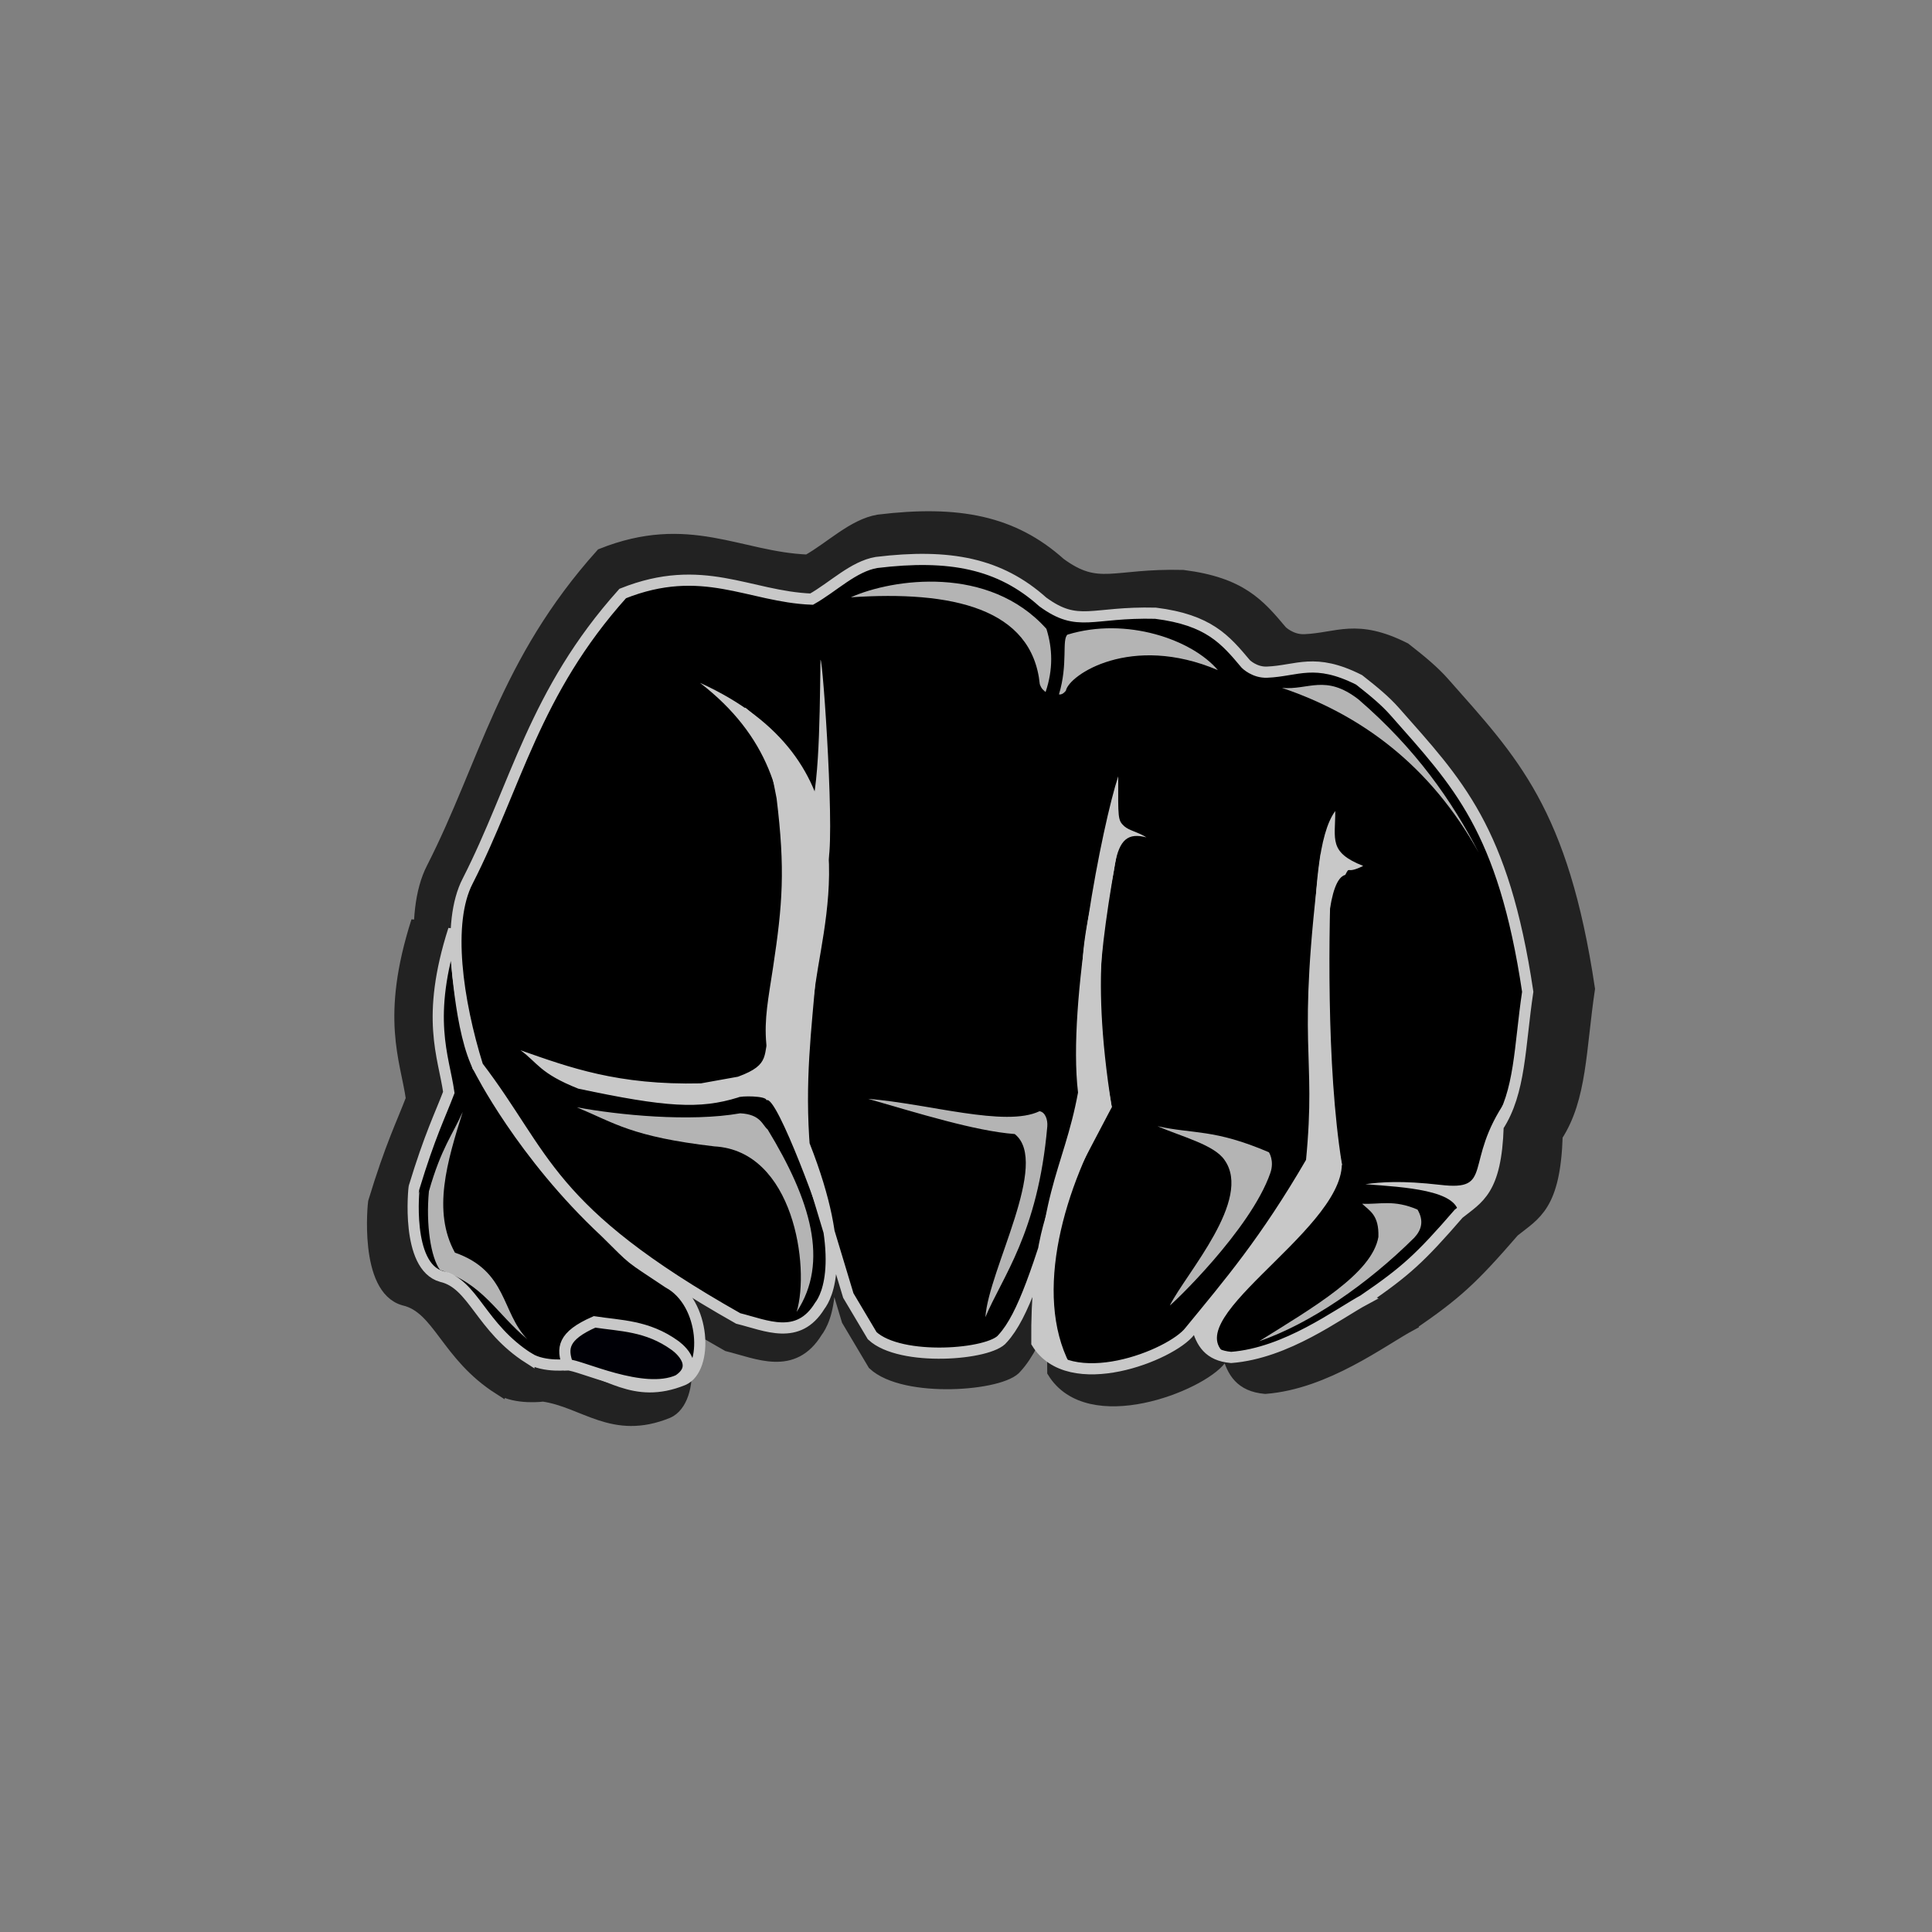 <?xml version="1.0" encoding="UTF-8" standalone="no"?>
<!-- Created with Inkscape (http://www.inkscape.org/) -->

<svg
   xmlns:dc="http://purl.org/dc/elements/1.1/"
   xmlns:cc="http://creativecommons.org/ns#"
   xmlns:rdf="http://www.w3.org/1999/02/22-rdf-syntax-ns#"
   xmlns:svg="http://www.w3.org/2000/svg"
   xmlns="http://www.w3.org/2000/svg"
   xmlns:sodipodi="http://sodipodi.sourceforge.net/DTD/sodipodi-0.dtd"
   xmlns:inkscape="http://www.inkscape.org/namespaces/inkscape"
   width="200"
   height="200"
   viewBox="0 0 52.917 52.917"
   version="1.1"
   id="svg8"
   sodipodi:docname="icon.svg"
   inkscape:version="0.92.1 r15371">
  <rect x="0" y="0" width="52.917" height="52.917" fill="#808080" stroke="none"/>
  <defs
     id="defs2" />
  <sodipodi:namedview
     id="base"
     pagecolor="#ffffff"
     bordercolor="#666666"
     borderopacity="1.0"
     inkscape:pageopacity="0.0"
     inkscape:pageshadow="2"
     inkscape:zoom="1.979899"
     inkscape:cx="22.865787"
     inkscape:cy="28.64541"
     inkscape:document-units="px"
     inkscape:current-layer="layer3"
     showgrid="false"
     units="px"
     showguides="true"
     inkscape:guide-bbox="true"
     inkscape:window-width="1858"
     inkscape:window-height="1057"
     inkscape:window-x="1358"
     inkscape:window-y="-8"
     inkscape:window-maximized="1">
    <sodipodi:guide
       position="0,0"
       orientation="1,0"
       id="guide4485"
       inkscape:locked="false"
       inkscape:label=""
       inkscape:color="rgb(0,0,255)" />
    <sodipodi:guide
       position="0,0"
       orientation="0,1"
       id="guide4487"
       inkscape:locked="false" />
    <sodipodi:guide
       position="132.292,132.292"
       orientation="1,0"
       id="guide4489"
       inkscape:locked="false"
       inkscape:label=""
       inkscape:color="rgb(0,0,255)" />
    <sodipodi:guide
       position="132.292,132.292"
       orientation="0,1"
       id="guide4491"
       inkscape:locked="false" />
    <sodipodi:guide
       position="36.683,36.683"
       orientation="-0.707,0.707"
       id="guide4493"
       inkscape:locked="false"
       inkscape:label=""
       inkscape:color="rgb(0,0,255)" />
    <sodipodi:guide
       position="0,132.292"
       orientation="0.707,0.707"
       id="guide4497"
       inkscape:locked="false"
       inkscape:label=""
       inkscape:color="rgb(0,0,255)" />
    <sodipodi:guide
       position="66.146,66.146"
       orientation="1,0"
       id="guide4499"
       inkscape:locked="false" />
    <sodipodi:guide
       position="89.628,66.146"
       orientation="0,1"
       id="guide4501"
       inkscape:locked="false" />
  </sodipodi:namedview>
  <g
     inkscape:groupmode="layer"
     id="layer3"
     inkscape:label="bg"
     transform="translate(0,-79.375)">
    <path
       style="display:inline;fill:#222222;fill-opacity:1;stroke:#222222;stroke-width:0.334px;stroke-linecap:butt;stroke-linejoin:miter;stroke-opacity:1"
       d="m 13.679,117.411 c 0.468,0.287 1.197,0.186 1.197,0.186 1.133,0.163 1.909,1.071 3.413,0.458 0.748,-0.325 0.679,-2.296 -0.443,-2.902 -1.253,-0.838 -0.956,-0.594 -1.882,-1.507 -2.49,-2.317 -3.768,-4.872 -3.768,-4.872 -0.588,-1.098 -0.685,-3.421 -0.766,-4.169 -0.848,2.65 -0.299,3.786 -0.146,4.864 -0.264,0.694 -0.564,1.28 -1.035,2.83 -0.006,0.009 -0.261,2.367 0.817,2.668 0.96,0.22 1.16,1.521 2.613,2.445 z"
       id="path4682-2-9"
       inkscape:connector-curvature="0"
       sodipodi:nodetypes="cccccccccccc" />
    <path
       style="display:inline;fill:#222222;fill-opacity:1;stroke:#222222;stroke-width:0.334px;stroke-linecap:butt;stroke-linejoin:miter;stroke-opacity:1"
       d="m 38.648,115.653 c 1.214,-0.835 1.648,-1.221 2.808,-2.562 0.586,-0.469 1.119,-0.682 1.179,-2.609 0.668,-1.027 0.637,-2.365 0.884,-4.022 -0.728,-4.878 -2.095,-6.241 -3.97,-8.366 -0.29,-0.329 -0.621,-0.601 -1.069,-0.952 -1.329,-0.67 -1.841,-0.269 -2.747,-0.23 -0.379,0.017 -0.638,-0.244 -0.638,-0.244 -0.613,-0.73 -1.107,-1.316 -2.696,-1.516 -1.926,-0.048 -2.302,0.443 -3.369,-0.337 -1.283,-1.15 -2.778,-1.446 -4.97,-1.179 -0.687,0.117 -1.292,0.73 -1.937,1.095 -1.873,-0.073 -3.258,-1.121 -5.644,-0.168 -2.652,2.956 -3.177,5.735 -4.633,8.592 -0.644,1.245 -0.311,3.572 0.299,5.532 2.049,2.681 2.053,4.297 7.784,7.536 0.834,0.206 1.791,0.677 2.437,-0.377 0.212,-0.277 0.847,-1.472 -0.456,-4.788 -1.285,-2.908 -1.054,-3.447 -0.776,-5.29 0.288,-1.906 0.371,-2.955 0.107,-5.11 -0.454,-2.285 -0.18,-1.313 -1.205,-2.557 1.371,1.137 1.183,1.213 1.681,1.984 1.084,4.823 -0.154,6.947 0.193,11.121 l 1.308,4.332 0.713,1.199 c 0.843,0.786 3.531,0.573 3.899,0.085 0.625,-0.682 1.064,-2.146 1.824,-4.539 0.532,-1.187 0.771,-1.525 1.261,-2.4 -0.568,-2.538 -0.46,-4.148 0.242,-8.034 -1.15,4.098 -0.871,4.365 -0.242,8.034 l -1.261,2.4 c -0.284,0.583 -0.83,1.766 -0.804,4.664 0.971,1.588 4.023,0.376 4.571,-0.342 1.173,-1.434 2.25,-2.685 3.635,-5.068 0.329,-3.395 -0.305,-3.24 0.441,-9.182 -0.097,2.176 -0.168,6.341 0.3,9.259 -0.284,1.06 -3.929,4.147 -4.158,4.854 0.133,0.477 0.347,0.86 1.016,0.919 1.666,-0.129 3.2,-1.307 3.994,-1.732 z"
       id="path4684-9-4"
       inkscape:connector-curvature="0"
       sodipodi:nodetypes="ccccscscccccccccccsccccccccccccccccccccc" />
  </g>
  <g
     inkscape:label="main"
     inkscape:groupmode="layer"
     id="layer1"
     transform="translate(0,-244.083)"
     style="display:inline">
    <path
       style="fill:#000000;fill-opacity:1;stroke:#c8c8c8;stroke-width:0.306px;stroke-linecap:butt;stroke-linejoin:miter;stroke-opacity:1"
       d="m 14.488,281.286 c 0.429,0.263 1.098,0.17 1.098,0.17 1.038,0.149 1.75,0.982 3.129,0.42 0.686,-0.298 0.622,-2.105 -0.406,-2.66 -1.149,-0.768 -0.876,-0.544 -1.725,-1.382 -2.283,-2.124 -3.455,-4.467 -3.455,-4.467 -0.539,-1.006 -0.628,-3.136 -0.702,-3.822 -0.777,2.429 -0.274,3.47 -0.134,4.459 -0.242,0.637 -0.517,1.174 -0.949,2.595 -0.005,0.008 -0.239,2.17 0.749,2.446 0.88,0.202 1.064,1.394 2.395,2.241 z"
       id="path4682-2"
       inkscape:connector-curvature="0"
       sodipodi:nodetypes="cccccccccccc" />
    <path
       style="fill:#000000;fill-opacity:1;stroke:#c8c8c8;stroke-width:0.306px;stroke-linecap:butt;stroke-linejoin:miter;stroke-opacity:1"
       d="m 37.378,279.674 c 1.113,-0.766 1.511,-1.119 2.574,-2.348 0.537,-0.43 1.026,-0.625 1.081,-2.392 0.612,-0.941 0.584,-2.168 0.811,-3.687 -0.667,-4.472 -1.921,-5.722 -3.639,-7.67 -0.266,-0.301 -0.57,-0.551 -0.98,-0.873 -1.218,-0.614 -1.688,-0.246 -2.518,-0.211 -0.347,0.016 -0.585,-0.224 -0.585,-0.224 -0.562,-0.669 -1.014,-1.207 -2.471,-1.39 -1.766,-0.044 -2.11,0.406 -3.089,-0.309 -1.176,-1.054 -2.547,-1.325 -4.556,-1.081 -0.63,0.107 -1.184,0.669 -1.776,1.004 -1.717,-0.067 -2.987,-1.028 -5.174,-0.154 -2.431,2.71 -2.912,5.258 -4.247,7.877 -0.591,1.141 -0.285,3.275 0.274,5.071 1.879,2.457 1.882,3.939 7.136,6.908 0.764,0.189 1.642,0.62 2.234,-0.346 0.195,-0.254 0.777,-1.349 -0.418,-4.39 -1.178,-2.666 -0.966,-3.16 -0.711,-4.849 0.264,-1.747 0.34,-2.709 0.098,-4.684 -0.416,-2.095 -0.165,-1.203 -1.104,-2.344 1.257,1.042 1.085,1.112 1.541,1.819 0.994,4.421 -0.141,6.369 0.177,10.195 l 1.199,3.971 0.654,1.1 c 0.773,0.721 3.237,0.525 3.574,0.078 0.573,-0.625 0.976,-1.967 1.673,-4.162 0.488,-1.088 0.707,-1.398 1.156,-2.2 -0.521,-2.327 -0.421,-3.803 0.222,-7.365 -1.055,3.757 -0.798,4.002 -0.222,7.365 l -1.156,2.2 c -0.26,0.534 -0.761,1.619 -0.737,4.276 0.89,1.455 3.688,0.344 4.19,-0.313 1.076,-1.314 2.063,-2.462 3.332,-4.646 0.302,-3.112 -0.279,-2.97 0.404,-8.418 -0.089,1.994 -0.154,5.813 0.275,8.488 -0.26,0.972 -3.602,3.802 -3.812,4.45 0.121,0.437 0.318,0.788 0.932,0.843 1.527,-0.119 2.933,-1.198 3.661,-1.588 z"
       id="path4684-9"
       inkscape:connector-curvature="0"
       sodipodi:nodetypes="ccccscscccccccccccsccccccccccccccccccccc" />
    <path
       style="fill:#c8c8c8;fill-opacity:1;stroke:none;stroke-width:0.306px;stroke-linecap:butt;stroke-linejoin:miter;stroke-opacity:1"
       d="m 20.217,273.573 -1.019,0.183 c -2.274,0.053 -3.595,-0.434 -4.942,-0.907 0.473,0.343 0.522,0.63 1.583,1.052 2.398,0.509 3.325,0.569 4.379,0.241 0.062,-0.047 0.777,-0.049 0.776,0.077 0.278,-0.182 1.605,3.505 1.564,3.552 -0.219,-1.485 -1.123,-3.817 -1.467,-5.464 -0.219,0.659 0.055,0.924 -0.873,1.265 z"
       id="path4536-0"
       inkscape:connector-curvature="0"
       sodipodi:nodetypes="ccccccccc" />
    <path
       style="fill:#c8c8c8;fill-opacity:1;stroke:none;stroke-width:0.306px;stroke-linecap:butt;stroke-linejoin:miter;stroke-opacity:1"
       d="m 30.627,265.348 c -0.436,1.33 -1.395,6.186 -1.1,8.659 -0.402,2.182 -1.185,2.798 -1.13,6.852 l 0.905,0.588 c -1.002,-1.93 -0.168,-4.864 1.148,-7.047 -0.629,-3.948 -0.089,-5.512 0.086,-6.639 0.126,-0.692 0.366,-0.873 0.864,-0.743 -0.219,-0.143 -0.482,-0.188 -0.608,-0.306 -0.178,-0.165 -0.167,-0.222 -0.164,-1.364 z"
       id="path4538-6"
       inkscape:connector-curvature="0"
       sodipodi:nodetypes="cccccccsc" />
    <path
       style="fill:#c8c8c8;fill-opacity:1;stroke:none;stroke-width:0.306px;stroke-linecap:butt;stroke-linejoin:miter;stroke-opacity:1"
       d="m 36.572,266.298 c -0.921,1.239 -0.436,6.401 -0.653,9.602 l -3.133,4.52 c 0.07,0.521 0.426,0.757 0.932,0.843 -1.753,-0.911 3.016,-3.41 3.035,-5.292 -0.335,-1.36 -0.824,-7.686 0.093,-7.925 0.143,-0.269 0,0 0.491,-0.246 -0.951,-0.375 -0.764,-0.725 -0.764,-1.502 z"
       id="path4540-7"
       inkscape:connector-curvature="0"
       sodipodi:nodetypes="ccccccccc" />
    <path
       style="fill:#000006;fill-opacity:1;stroke:#c8c8c8;stroke-width:0.306px;stroke-linecap:butt;stroke-linejoin:miter;stroke-opacity:1"
       d="m 18.579,281.887 c 0.665,-0.433 -0.096,-0.956 -0.096,-0.956 -0.754,-0.543 -1.492,-0.533 -2.198,-0.642 -0.883,0.387 -0.895,0.728 -0.736,1.177 0.338,0.002 2.066,0.855 3.03,0.421 z"
       id="path4542-3"
       inkscape:connector-curvature="0"
       sodipodi:nodetypes="cccccc" />
    <path
       style="fill:#c8c8c8;fill-opacity:1;stroke:none;stroke-width:0.8px;stroke-linecap:butt;stroke-linejoin:miter;stroke-opacity:1"
       d="m 19.173,262.786 c 3.767,2.904 1.814,6.849 1.891,10.376 l 1.06,2.612 c -0.171,-2.205 0.024,-3.445 0.215,-4.771 0.305,-2.113 1.524,-6.082 -3.165,-8.217 z"
       id="path4574-1"
       inkscape:connector-curvature="0"
       sodipodi:nodetypes="cccscc" />
    <path
       style="fill:#ffffff;fill-opacity:0.706;stroke:none;stroke-width:0.8px;stroke-linecap:butt;stroke-linejoin:miter;stroke-opacity:1"
       d="m 26.99,280.16 c 0.083,-1.295 1.784,-4.243 0.803,-5.016 -1.088,-0.081 -2.668,-0.578 -4.016,-0.964 1.655,0.131 3.763,0.786 4.695,0.339 0.159,0.024 0.229,0.237 0.213,0.418 -0.257,2.938 -1.244,4.133 -1.695,5.223 z"
       id="path4576-9"
       inkscape:connector-curvature="0"
       sodipodi:nodetypes="ccccscc" />
    <path
       style="fill:#ffffff;fill-opacity:0.706;stroke:none;stroke-width:0.8px;stroke-linecap:butt;stroke-linejoin:miter;stroke-opacity:1"
       d="m 32.042,279.838 c 0.04,-0.008 2.211,-2.067 2.752,-3.627 0.117,-0.336 -0.039,-0.568 -0.039,-0.568 -1.505,-0.644 -2.056,-0.493 -3.053,-0.714 0.671,0.29 1.557,0.509 1.839,0.928 0.769,1.085 -1.048,3.09 -1.499,3.981 z"
       id="path4578-8"
       inkscape:connector-curvature="0"
       sodipodi:nodetypes="cscccc" />
    <path
       style="fill:#ffffff;fill-opacity:0.706;stroke:none;stroke-width:0.8px;stroke-linecap:butt;stroke-linejoin:miter;stroke-opacity:1"
       d="m 37.308,277.053 c 0.487,0.024 0.86,-0.121 1.517,0.16 0.181,0.309 0.111,0.555 -0.088,0.77 -1.293,1.284 -2.862,2.36 -4.25,2.836 1.488,-0.93 3.091,-1.854 3.267,-2.856 0.019,-0.606 -0.239,-0.711 -0.446,-0.91 z"
       id="path4580-0"
       inkscape:connector-curvature="0"
       sodipodi:nodetypes="cccccc" />
    <path
       style="fill:#ffffff;fill-opacity:0.706;stroke:none;stroke-width:0.8px;stroke-linecap:butt;stroke-linejoin:miter;stroke-opacity:1"
       d="m 21.82,280.014 c 0.369,-1.227 -0.084,-4.414 -2.255,-4.532 -2.268,-0.265 -2.729,-0.639 -3.767,-1.071 1.142,0.213 3.103,0.407 4.477,0.165 0.563,0.03 0.6,0.318 0.75,0.442 1.178,1.936 1.693,3.629 0.796,4.996 z"
       id="path4582-0"
       inkscape:connector-curvature="0"
       sodipodi:nodetypes="cccccc" />
    <path
       style="fill:#c8c8c8;fill-opacity:1;stroke:none;stroke-width:0.8px;stroke-linecap:butt;stroke-linejoin:miter;stroke-opacity:1"
       d="m 41.265,274.202 c -1.2,1.736 -0.321,2.511 -1.815,2.334 -1.07,-0.122 -1.62,-0.077 -2.053,-0.018 1.084,0.082 2.513,0.16 2.555,0.808 1.122,-0.347 1.172,-2.197 1.313,-3.124 z"
       id="path4584-6"
       inkscape:connector-curvature="0"
       sodipodi:nodetypes="ccccc" />
    <path
       style="fill:#c8c8c8;fill-opacity:1;stroke:none;stroke-width:0.8px;stroke-linecap:butt;stroke-linejoin:miter;stroke-opacity:1"
       d="m 22.652,267.771 c 0.248,-0.405 -0.115,-5.691 -0.179,-5.613 -0.024,1.888 -0.041,3.799 -0.392,4.507 z"
       id="path4586-4"
       inkscape:connector-curvature="0"
       sodipodi:nodetypes="cccc" />
    <path
       style="fill:#ffffff;fill-opacity:0.706;stroke:none;stroke-width:0.8px;stroke-linecap:butt;stroke-linejoin:miter;stroke-opacity:1"
       d="m 28.48,262.824 c -0.21,-2.084 -2.41,-2.569 -5.176,-2.381 1.137,-0.509 3.78,-0.898 5.357,0.864 0.167,0.533 0.19,1.103 -0.023,1.731 -0.053,-0.054 -0.105,-0.068 -0.158,-0.215 z"
       id="path4653-9"
       inkscape:connector-curvature="0"
       sodipodi:nodetypes="ccccc" />
    <path
       style="fill:#ffffff;fill-opacity:0.706;stroke:none;stroke-width:0.8px;stroke-linecap:butt;stroke-linejoin:miter;stroke-opacity:1"
       d="m 29.005,263.102 c 0.253,-0.839 0.073,-1.495 0.232,-1.636 1.612,-0.495 3.412,0.134 4.12,0.971 -2.38,-1.01 -4.082,0.135 -4.163,0.564 -0.073,0.09 -0.134,0.111 -0.189,0.101 z"
       id="path4655-5"
       inkscape:connector-curvature="0"
       sodipodi:nodetypes="ccccc" />
    <path
       style="fill:#ffffff;fill-opacity:0.706;stroke:none;stroke-width:0.8px;stroke-linecap:butt;stroke-linejoin:miter;stroke-opacity:1"
       d="m 35.116,262.925 c 2.14,0.724 4.052,2.106 5.385,4.51 -0.729,-1.415 -1.728,-2.848 -3.297,-4.199 -0.901,-0.695 -1.366,-0.246 -2.088,-0.312 z"
       id="path4657-3"
       inkscape:connector-curvature="0"
       sodipodi:nodetypes="cccc" />
    <path
       style="fill:#ffffff;fill-opacity:0.706;stroke:none;stroke-width:0.8px;stroke-linecap:butt;stroke-linejoin:miter;stroke-opacity:1"
       d="m 14.449,280.77 c -0.726,-0.748 -0.544,-1.87 -1.989,-2.378 -0.624,-1.133 -0.215,-2.492 0.214,-3.856 -0.276,0.627 -0.588,0.988 -0.926,2.175 -0.087,0.922 0.055,1.82 0.303,2.154 1.205,0.402 1.522,1.174 2.398,1.904 z"
       id="path4659-3"
       inkscape:connector-curvature="0"
       sodipodi:nodetypes="ccccccc" />
  </g>
  <g
     inkscape:groupmode="layer"
     id="layer2"
     inkscape:label="shadow"
     style="display:inline"
     transform="translate(0,-79.375)" />
</svg>

